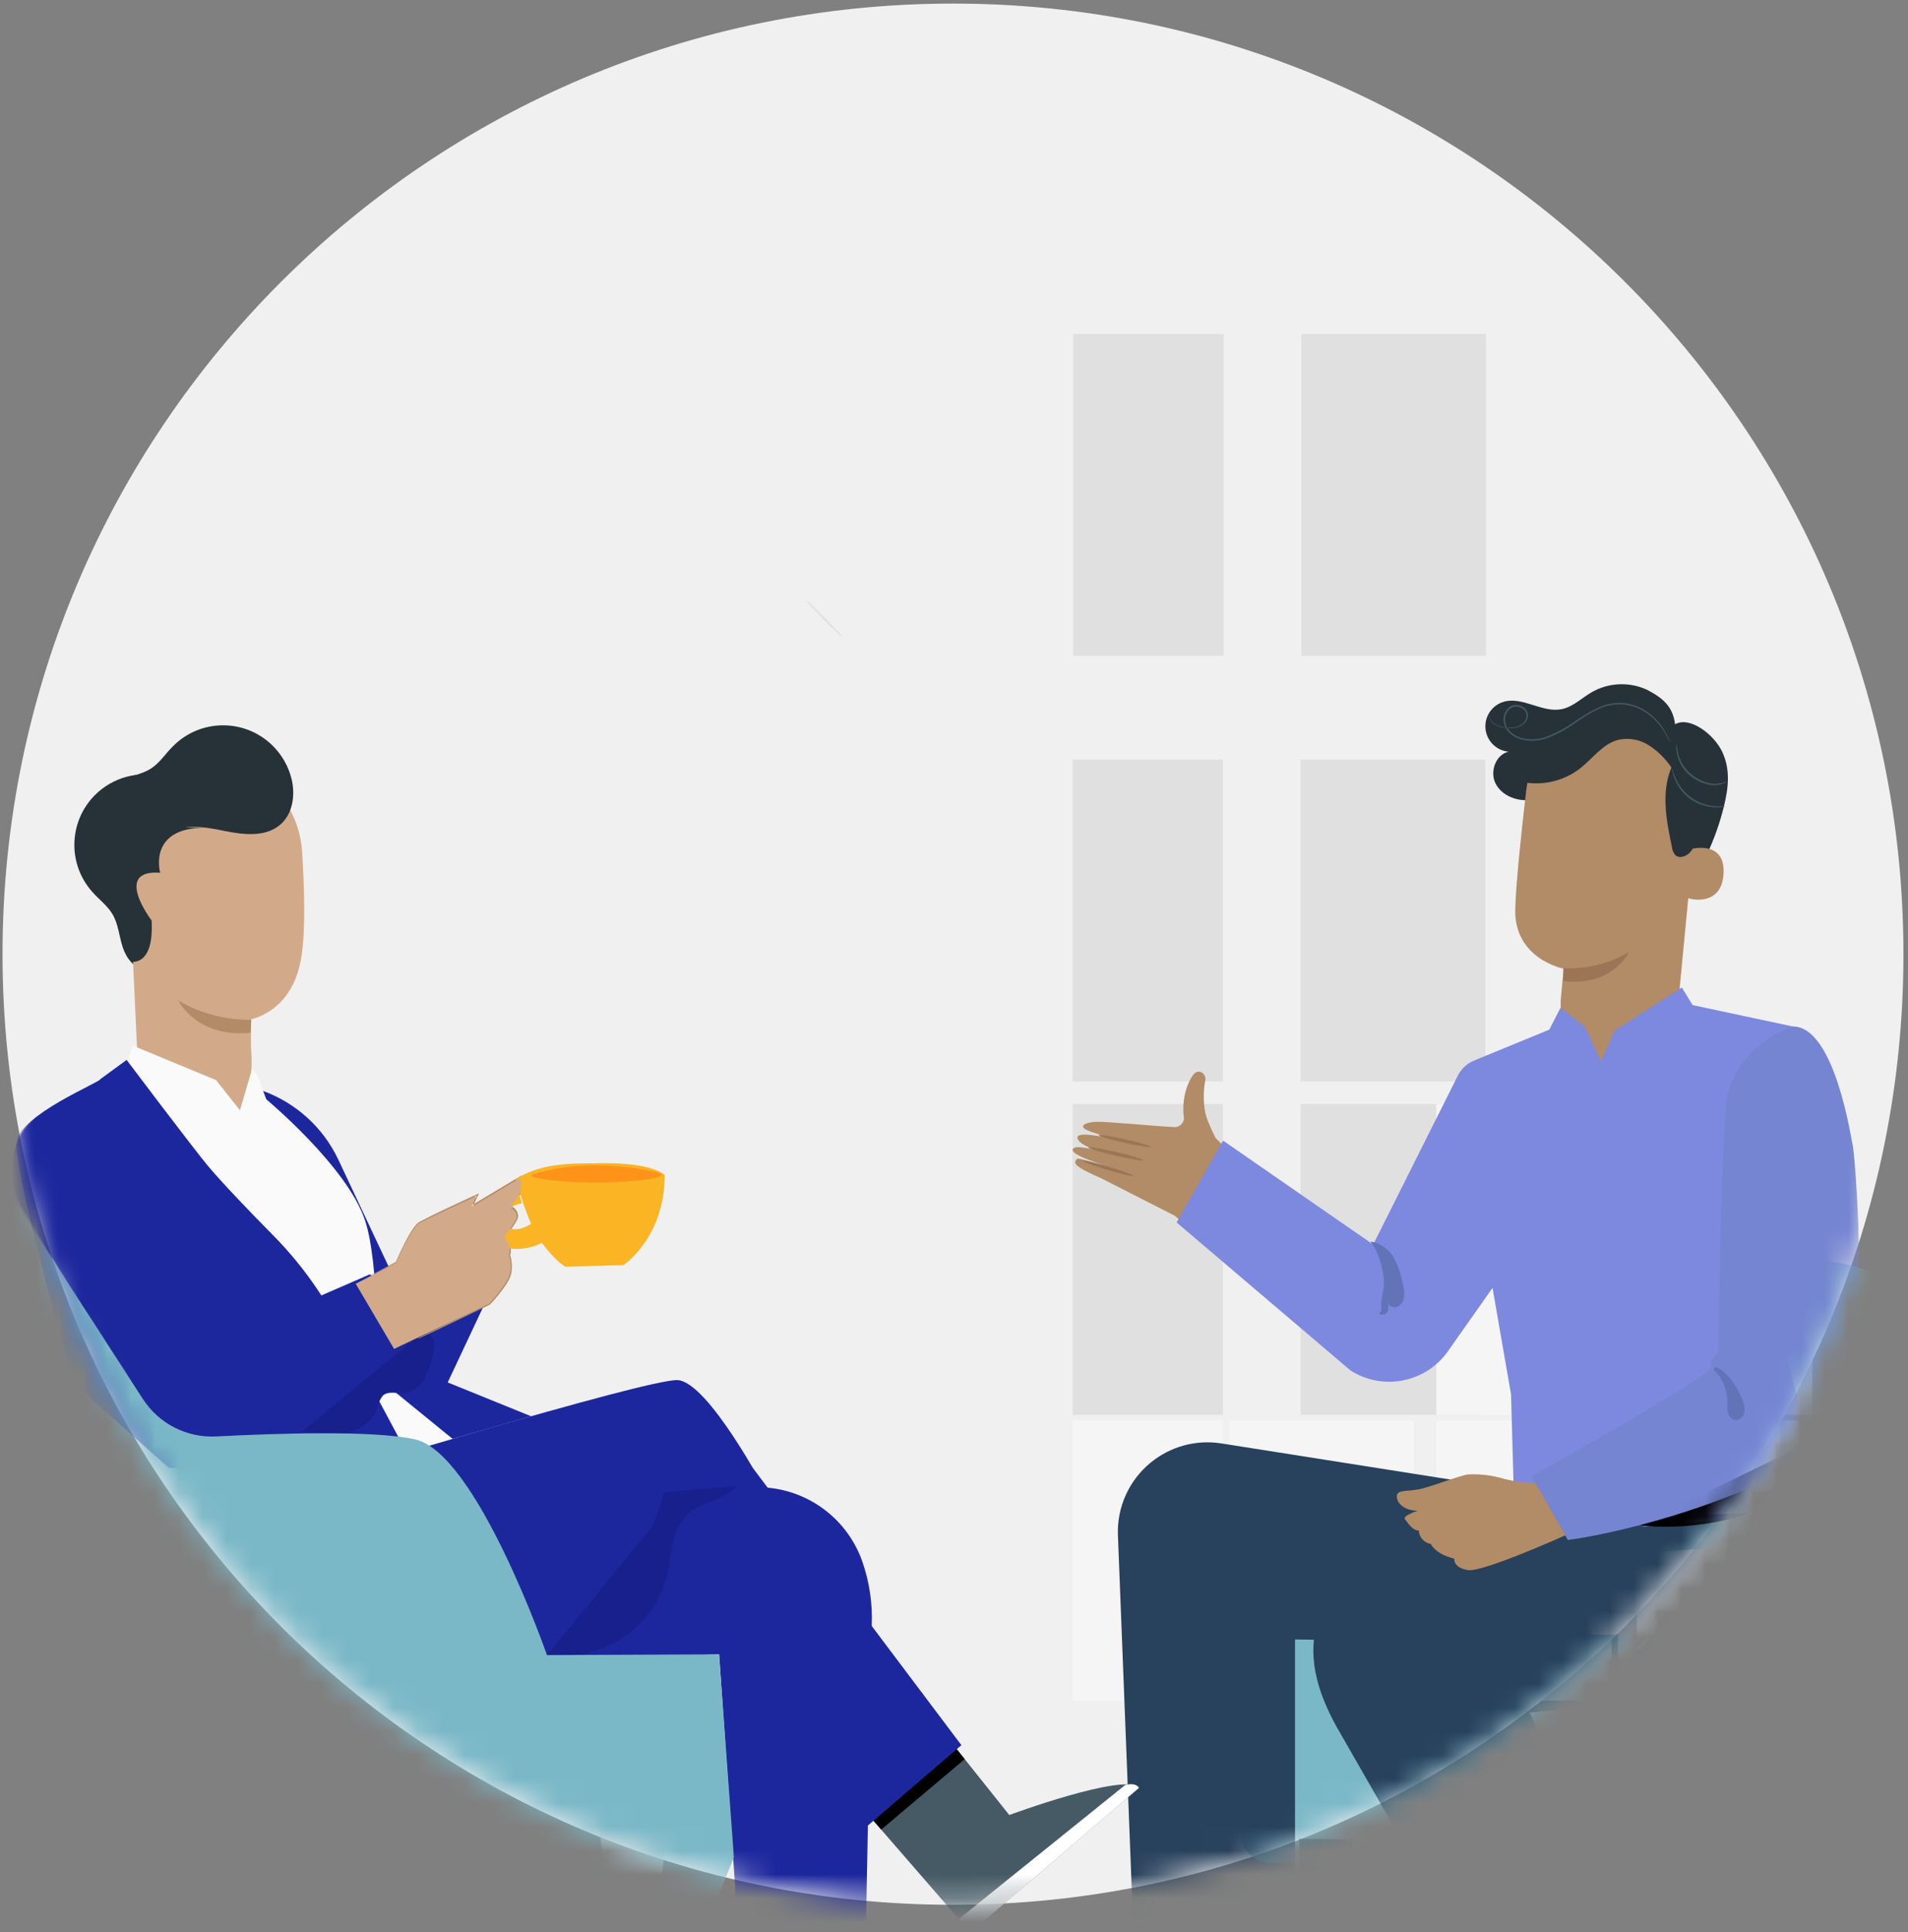 <svg xmlns="http://www.w3.org/2000/svg" xmlns:xlink="http://www.w3.org/1999/xlink" width="80" height="81" viewBox="0 0 80 81">
    <rect x="0" y="0" width="80" height="81" fill="#808080" stroke="none"/>
    <defs>
        <path id="qga4tuvjwa" d="M39.957.07C17.948.07.106 17.913.106 39.922c0 22.01 17.842 39.851 39.851 39.851 22.01 0 39.852-17.842 39.852-39.851"/>
        <path id="kvb8le605c" d="M39.957.07C17.948.07.106 17.913.106 39.922c0 22.01 17.842 39.851 39.851 39.851 22.01 0 39.852-17.842 39.852-39.851C79.809 17.912 61.967.07 39.957.07z"/>
    </defs>
    <g fill="none" fill-rule="evenodd">
        <g>
            <g>
                <path fill="#F0F0F0" d="M.106 40C.106 17.99 17.948.15 39.958.15 61.967.149 79.809 17.99 79.809 40c0 22.01-17.842 39.852-39.851 39.852C17.948 79.852.106 62.01.106 40" transform="translate(-141 -983) translate(141 983)"/>
                <g transform="translate(-141 -983) translate(141 983) translate(0 .078)">
                    <g>
                        <mask id="t017zvq52b" fill="#fff">
                            <use xlink:href="#qga4tuvjwa"/>
                        </mask>
                        <path fill="#263238" d="M6.113 40.566c-.48-.017-.821-.483-.97-.94-.147-.456-.18-.957-.422-1.373-.216-.367-.57-.62-.853-.944-1.087-1.219-.98-3.088.238-4.175.404-.36.9-.603 1.434-.701.693-.127 1.49.04 1.903.607.487.659.31 1.574.096 2.366-.214.793-.434 1.684-.008 2.382.258.42.704.682 1.104.954.4.272.827.61.958 1.085s-.186 1.092-.68 1.077" mask="url(#t017zvq52b)"/>
                    </g>
                    <mask id="w5rzpe969d" fill="#fff">
                        <use xlink:href="#kvb8le605c"/>
                    </mask>
                    <path fill="#E0E0E0" d="M54.533 59.235L62.276 59.235 62.276 46.201 54.533 46.201zM22.155 50.32c.057.017.111.043.16.076.102.054.247.133.423.234.355.194.842.485 1.377.805.535.32 1.018.61 1.357.826.175.106.314.194.41.258.051.03.1.065.143.106-.057-.02-.11-.045-.161-.075-.101-.055-.247-.134-.423-.235-.355-.194-.841-.487-1.376-.804-.535-.319-1.018-.611-1.357-.827-.175-.106-.315-.193-.41-.257-.052-.03-.1-.066-.143-.107M29.786 63.104L23.339 63.104 25.443 79.029 27.682 79.029z" mask="url(#w5rzpe969d)"/>
                    <path fill="#F5F5F5" d="M23.675 65.06s0 .023.035.058c.042.049.095.087.155.11.227.083.48.054.682-.077.26-.143.487-.426.836-.55.386-.124.803-.116 1.184.023.389.134.76.313 1.106.535.288.18.588.342.897.483.21.095.433.16.661.194.064.009.13.014.194.013h.064c-.305-.047-.603-.137-.884-.265-.302-.15-.595-.317-.878-.499-.35-.231-.726-.417-1.123-.552-.403-.146-.844-.15-1.25-.014-.172.071-.332.17-.471.293-.117.103-.24.198-.369.285-.183.127-.413.167-.628.109-.08-.033-.152-.083-.211-.146M23.91 67.993s.05-.064.15-.17c.147-.144.323-.255.516-.326.287-.104.591-.15.896-.136.377.028.752.08 1.123.154.378.073.764.089 1.147.048.313-.04.617-.128.904-.26.192-.087.375-.195.545-.322.064-.042.121-.095.17-.155-.237.155-.486.292-.744.41-.283.117-.582.195-.886.23-.375.035-.752.016-1.12-.056-.375-.074-.754-.122-1.135-.145-.317-.01-.633.045-.927.162-.2.08-.376.207-.517.369-.038.044-.07.092-.1.143-.017.035-.026.052-.023.054M29.055 69.564c-.053-.041-.113-.072-.177-.091-.171-.065-.352-.103-.535-.115-.27-.017-.54-.002-.806.045-.3.05-.624.132-.97.203-.317.076-.643.113-.969.11-.262-.007-.52-.063-.762-.166-.221-.102-.419-.249-.581-.43.024.063.062.12.11.169.122.138.27.25.436.329.248.117.516.183.79.194.331.009.663-.025.986-.1.341-.074.661-.16.956-.212.26-.05.523-.073.787-.068.25.013.496.058.735.132" mask="url(#w5rzpe969d)"/>
                    <path fill="#E0E0E0" d="M33.796 25.083c.09.061.173.132.248.212.143.138.34.331.552.547.212.215.404.415.54.562.077.074.146.157.205.248-.09-.06-.172-.132-.245-.211-.145-.138-.34-.33-.556-.547-.215-.217-.403-.417-.537-.562-.079-.074-.148-.158-.207-.249" mask="url(#w5rzpe969d)"/>
                    <path fill="#F5F5F5" d="M75.683 71.215L81.986 71.215 81.986 59.468 75.683 59.468z" mask="url(#w5rzpe969d)"/>
                    <path fill="#F5F5F5" d="M76.244 71.215L83.049 71.215 83.049 59.468 76.244 59.468zM68.63 71.215L75.984 71.215 75.984 59.468 68.63 59.468zM68.63 59.235L75.984 59.235 75.984 46.201 68.63 46.201z" mask="url(#w5rzpe969d)"/>
                    <path fill="#E0E0E0" d="M44.97 45.257L51.273 45.257 51.273 31.768 44.97 31.768zM45 27.411L51.303 27.411 51.303 13.922 45 13.922zM44.97 59.235L51.273 59.235 51.273 46.201 44.97 46.201z" mask="url(#w5rzpe969d)"/>
                    <path fill="#F5F5F5" d="M67.835 59.235L74.64 59.235 74.64 46.201 67.835 46.201z" mask="url(#w5rzpe969d)"/>
                    <path fill="#E0E0E0" d="M54.533 45.257L62.276 45.257 62.276 31.768 54.533 31.768zM54.563 27.411L62.306 27.411 62.306 13.922 54.563 13.922z" mask="url(#w5rzpe969d)"/>
                    <path fill="#F5F5F5" d="M44.97 71.215L51.273 71.215 51.273 59.468 44.97 59.468zM51.533 71.215L59.276 71.215 59.276 59.468 51.533 59.468zM67.835 71.215L74.64 71.215 74.64 59.468 67.835 59.468zM60.22 71.215L67.574 71.215 67.574 59.468 60.22 59.468zM60.22 59.235L67.574 59.235 67.574 46.201 60.22 46.201z" mask="url(#w5rzpe969d)"/>
                    <path fill="#263238" d="M54.464 77.003L55.213 90.254 56.696 90.254 56.713 77.04z" mask="url(#w5rzpe969d)"/>
                    <path fill="#7AB8C8" d="M53.274 68.45h26.814c.7 0 1.268.567 1.268 1.267v7.028c0 .7-.568 1.268-1.268 1.268H53.274c-.7 0-1.268-.568-1.268-1.268v-7.028c0-.7.568-1.268 1.268-1.268M82.692 64.172c.35-2.646.638-5.498-.634-7.844-1.322-2.439-4.236-3.821-6.999-3.573-2.762.248-5.28 1.997-6.735 4.358-1.454 2.362-1.896 5.268-1.508 8.013" mask="url(#w5rzpe969d)"/>
                    <path fill="#28415C" d="M61.97 62.129L51.197 60.43c-1.061-.164-2.141.134-2.967.82-.898.742-1.4 1.86-1.357 3.024l.766 19.599h6.66V68.649l6.378.118 5.058-4.46 3.649-.647 2.714-1.655-10.126.124z" mask="url(#w5rzpe969d)"/>
                    <path fill="#B28B67" d="M49.257 50.888L46.139 49.3c-.812-.35-1.122-.552-1.047-.7.101-.193.055-.125 1.621.303 0 0-2.231-.632-1.64-.874.103-.043.461.011.853.093-.566-.194-.775-.388-.744-.537.058-.256 1.394.056 2.014.215-.512-.138-1.487-.411-1.69-.537-.278-.173.096-.299.436-.314.387-.02 2.61.194 3.257.22.212.03.408-.117.438-.329l.004-.046c-.134-.93.257-1.724.465-1.89.207-.167.504.063.423.346-.058.314-.072.633-.043.95.013.254.07.504.167.739.112.273.219.5.314.69l2.55 2.532-2.048 2.596-2.212-1.869z" mask="url(#w5rzpe969d)"/>
                    <path fill="#9B7556" d="M47.526 49.217c-.01.039-.497-.072-1.086-.248-.59-.177-1.057-.353-1.043-.388.013-.035.498.074 1.086.25.587.177 1.052.347 1.043.386M47.935 48.56c-.01.04-.533-.05-1.164-.194-.63-.144-1.147-.305-1.138-.345.01-.04.533.05 1.164.194.63.143 1.147.306 1.138.345M48.253 47.996c-.01.04-.506-.037-1.113-.171s-1.088-.275-1.08-.316c.008-.04.508.037 1.113.173.605.135 1.087.275 1.08.314" mask="url(#w5rzpe969d)"/>
                    <path fill="#263238" d="M63.035 29.345c.795-.242 1.621.467 2.435.308.495-.096.869-.492 1.309-.736.697-.382 1.534-.414 2.259-.088.672.342 1.105.706 1.196 1.455.61-.351 1.632.418 1.98 1.163.346.744.259 1.51.061 2.305-.34 1.375-.949 2.67-1.79 3.81-.073.1-.193.21-.304.158-.073-.05-.117-.132-.118-.22-.116-.728-.025-1.47.039-2.205.064-.735.093-1.49-.138-2.19-.23-.7-.775-1.338-1.502-1.482-.544-.076-1.097.042-1.563.334-.475.265-.892.622-1.343.926-.44.327-.96.528-1.505.582-.545.025-1.126-.233-1.357-.725-.23-.492.03-1.192.56-1.305-.588-.053-1.023-.573-.97-1.161.039-.435.338-.802.755-.929h-.004z" mask="url(#w5rzpe969d)"/>
                    <path fill="#B28B67" d="M71.131 33.975l-.787 8.228c-.134 1.4-1.601 3.474-2.993 3.27-1.297-.194-2.028-2.437-1.902-3.743.06-.619.109-1.136.11-1.2 0 0-2.074-.398-2.027-2.486.023-1.008.238-3.082.457-4.957.229-2.016 1.973-3.514 4-3.437h.193c2.176.21 3.213 2.165 2.95 4.325" mask="url(#w5rzpe969d)"/>
                    <path fill="#9B7556" d="M65.558 40.506c.962.053 1.919-.184 2.747-.678 0 0-.696 1.48-2.77 1.217l.023-.539z" mask="url(#w5rzpe969d)"/>
                    <path fill="#B28B67" d="M70.908 35.514c.035-.013 1.449-.374 1.357 1.05-.09 1.426-1.508 1.036-1.506.996.002-.041.15-2.046.15-2.046" mask="url(#w5rzpe969d)"/>
                    <path fill="#263238" d="M63.563 32.639c.928.273 1.931.084 2.696-.51.524-.413.937-1.018 1.58-1.19.443-.102.907-.021 1.29.223.378.243.702.562.951.936-.44 1.047-.21 2.241.026 3.35.011.126.065.244.153.335.165.136.42.043.581-.104.226-.258.372-.577.42-.917.176-.76.199-1.547.067-2.315-.134-.77-.491-1.485-1.027-2.055-.7-.693-1.64-1.087-2.625-1.097-.98-.004-1.934.3-2.73.87-.38.246-.694.582-.911.98" mask="url(#w5rzpe969d)"/>
                    <path fill="#455A64" d="M62.419 29.828c-.006.041-.002.084.01.124.031.118.099.223.193.3.151.119.336.187.528.194.118.011.237.008.354-.01.135-.016.263-.07.369-.154.12-.094.19-.236.194-.388-.017-.17-.13-.317-.291-.376-.081-.034-.169-.048-.256-.041-.09.009-.177.044-.248.1-.145.123-.229.302-.23.491-.004.198.07.39.207.533.138.146.313.253.506.31.406.109.837.077 1.223-.089.381-.157.743-.358 1.078-.599.306-.22.63-.414.97-.581.308-.143.647-.21.988-.194.297.02.585.105.845.25.377.214.692.52.915.892.062.1.12.204.17.31.018.038.036.075.057.11v-.03c0-.02-.017-.049-.035-.086-.046-.11-.099-.215-.159-.318-.22-.382-.536-.7-.917-.923-.265-.15-.561-.241-.866-.263-.351-.017-.7.053-1.018.203-.347.165-.678.36-.991.582-.33.238-.688.436-1.064.591-.371.16-.786.192-1.177.09-.182-.054-.347-.154-.477-.291-.126-.13-.196-.304-.194-.485 0-.17.074-.333.204-.444.125-.1.296-.12.442-.054.142.048.243.174.26.323 0 .139-.063.27-.171.355-.1.08-.219.133-.345.151-.114.017-.23.022-.345.014-.188-.01-.367-.077-.514-.194-.092-.073-.16-.171-.194-.283-.01-.04-.017-.08-.021-.12M72.424 32.682c-.143.046-.29.079-.44.099-.161.008-.324-.015-.477-.068-.187-.066-.364-.158-.525-.276-.292-.217-.505-.523-.607-.872-.036-.147-.062-.296-.077-.446-.013.04-.017.082-.014.124.001.113.016.226.045.336.09.367.306.691.61.916.168.121.353.215.55.28.16.054.33.073.5.054.112-.012.223-.041.327-.087.039-.014.076-.035.108-.06M72.328 33.72c0-.013-.17.018-.439 0-.713-.061-1.337-.507-1.626-1.162-.11-.247-.136-.415-.15-.413-.002.04.002.08.012.12.02.107.05.211.091.312.137.337.366.628.661.84.296.21.646.33 1.008.348.11.007.218.001.326-.015.04-.004.08-.014.117-.03" mask="url(#w5rzpe969d)"/>
                    <path fill="#28415C" d="M69.323 63.507c-.175.016-11.245 1.326-12.978 2.302-.96.538-.875 1.48-1.024 1.882-.582 1.574-.087 3.168.73 4.636l8.113 14.152 5.145-3.46-5.17-11.3 7.915-.775c1.788-.25 3.23-1.59 3.61-3.356l.942-4.366-7.283.285z" mask="url(#w5rzpe969d)"/>
                    <path fill="#7D89DE" d="M74.755 56.287l.417-13.334-4.202-.896-.453-.738-2.823 1.814-.566 1.274-.685-1.454-1.017-.776-.466.908-3.158 1.299c-.294.121-.534.344-.676.628l-3.55 7.084-6.293-4.358-1.949 3.431 7.29 6.204c1.359.867 3.16.512 4.087-.806l1.869-2.654.775 4.459.128 4.53 5.487 1.022 7.683-.713-1.898-6.924z" mask="url(#w5rzpe969d)"/>
                    <path fill="#000" d="M68.694 63.866c2.687.273 5.383-.42 7.604-1.954l-.419-1.528-7.185 3.482z" mask="url(#w5rzpe969d)"/>
                    <path fill="#7585D1" d="M75.172 42.953s-2.614.803-2.817 3.449c-.204 2.646-.303 10.229-.303 10.229s-.407.304-.306.61c.1.307-7.532 4.58-7.532 4.58l1.522 2.66s4.864-.582 10.318-3.438c2.788-1.46 1.69-12.904 1.638-13.057-.052-.153-.73-5.039-2.52-5.033" mask="url(#w5rzpe969d)"/>
                    <path fill="#6274B7" d="M71.858 57.338c.358.358.562.842.57 1.348-.009.147-.002.295.02.442.026.148.132.27.275.318.209.02.396-.13.423-.338.017-.201-.026-.404-.122-.581-.237-.537-.57-1.082-1.111-1.307M57.514 52.053c.308.351.539 1.268.508 1.734-.031.465-.146.581-.103 1.05.01.086-.138.117-.07.169.117.064.263.022.327-.095.007-.013.013-.028.018-.043.038-.14.03-.288-.021-.424.007.164.146.29.31.283.018 0 .038-.003.056-.008.174-.056.3-.207.326-.388.024-.177.011-.357-.037-.529-.063-.403-.194-.792-.388-1.152-.203-.362-.56-.613-.969-.684" mask="url(#w5rzpe969d)"/>
                    <path fill="#7AB8C8" d="M69.54 78.013c-.813-3.63.581-9.86 3.158-12.534 2.658-2.697 6.473-3.912 10.201-3.25v15.962l-13.36-.178z" mask="url(#w5rzpe969d)"/>
                    <path fill="#B28B67" d="M64.379 62.096c-.433-.011-.864-.068-1.286-.169-.501-.156-1.026-.222-1.55-.194-.361.057-1.288.421-1.88.582-.59.16-1.065.027-1.094.308-.03.281.28.63.87.63 0 0-.646.214-.533.353.112.14.308.479.581.479.014.284.226.518.506.562 0 0 .17.42.983.617 0 0-.062.366.559.479.62.112 4.104-1.462 4.104-1.462l-1.26-2.185z" mask="url(#w5rzpe969d)"/>
                    <path fill="#D3AA89" d="M12.662 35.57c-.09-1.37-1.003-3.05-2.368-2.908L6.03 33.75c-.415.044-.727.399-.717.816l.479 10.275h-.03s.97 2.908 3.789 2.015c.558-.177.814-.787.925-1.416h.029v-.215c.055-.468.06-.941.017-1.411V42.65s1.745-.295 2.108-2.58c.192-1.116.131-2.979.033-4.5" mask="url(#w5rzpe969d)"/>
                    <path fill="#B28B67" d="M10.537 42.67c-1.076.02-2.136-.26-3.061-.807 0 0 .744 1.569 3.03 1.358l.03-.551z" mask="url(#w5rzpe969d)"/>
                    <path fill="#1D279D" d="M18.739 57.945L20.785 53.592 17.766 51.945 16.206 53.853 17.398 57.133z" mask="url(#w5rzpe969d)"/>
                    <path fill="#1D279D" d="M11.008 45.648c1.403.505 2.549 1.548 3.183 2.898l4.34 9.232 3.737 1.515-3.296.95-2.935-2.15-5.03-12.445z" mask="url(#w5rzpe969d)"/>
                    <path fill="#FAFAFA" d="M18.976 60.242l-1.582 1.214-7.856-8.08-4.49-8.112.52-1.508 3.49 1.446 1.002 1.262.517-1.757.223.316.363.982s3.408 2.836 4.145 5.085c.613 1.878.42 5.756.795 6.809l2.873 2.343z" mask="url(#w5rzpe969d)"/>
                    <path fill="#1D279D" d="M4.21 45.16c-.052.156-3.357 1.484-3.514 2.642C.539 48.959 3.07 57.908 3.07 57.908l4.015 3.548h10.308l-3.27-6.124c-.706-1.32-1.597-2.532-2.647-3.599-.97-.98-2.133-2.194-2.743-2.917-.654-.785-3.424-4.46-3.424-4.46l-1.1.803z" mask="url(#w5rzpe969d)"/>
                    <path fill="#17208C" d="M12.644 59.924c.6.103 1.214.194 1.81.092.598-.103 1.183-.49 1.37-1.068.03-.19.107-.367.225-.518.228-.213.597-.082.909-.11.352-.054.66-.27.83-.582.166-.31.283-.642.347-.987.05-.167.07-.34.062-.514-.013-.175-.113-.332-.268-.417-.237-.106-.502.049-.713.194-1.7 1.225-3.25 2.643-4.795 4.058" mask="url(#w5rzpe969d)"/>
                    <path fill="#455A64" d="M39.323 72.255l2.995 3.755s4.824-1.785 5.444-1.146l-7.07 6.072-4.91-5.657 3.54-3.024z" mask="url(#w5rzpe969d)"/>
                    <path fill="#FFF" d="M40.692 80.936l-.471-.581 6.954-5.601s.432-.134.581.118l-7.064 6.064z" mask="url(#w5rzpe969d)"/>
                    <path fill="#000" d="M39.914 72.999L40.449 73.668 36.948 76.621 36.442 76.039z" mask="url(#w5rzpe969d)"/>
                    <path fill="#1D279D" d="M7.809 50.543l2.392 5.107 5.305-2.305s2.2 1.285 1.896 2.689l-4.78 3.925c-.904.743-2.073 1.083-3.235.94-1.248-.152-2.366-.846-3.057-1.897L2.87 53.738.932 50.576c-.635-1.008-.602-2.298.082-3.272.184-.256.416-.473.682-.64.869-.526 3.434-.754 6.113 3.88" mask="url(#w5rzpe969d)"/>
                    <path fill="#B28B67" d="M17.5 56.04l.053-.032.153-.081.6-.299 2.184-1.085h-.01c.252-.268.479-.558.679-.865.112-.158.179-.344.194-.537.018-.202-.003-.405-.062-.6v-.03c.055-.253-.014-.516-.184-.71l-.024-.03.024-.03c.137-.182.275-.376.399-.581.073-.084.109-.193.1-.303-.028-.106-.098-.197-.193-.254h.045c-.03.01-.062 0-.078-.027-.005-.016-.005-.033 0-.048.002-.016.006-.03.012-.045.011-.023.02-.045.033-.066l.075-.12c.05-.078.11-.155.16-.229.097-.153.148-.332.147-.514 0-.081-.012-.162-.037-.24l.073.025-2.053 1.223-.134.08.064-.142.214-.463.062.064c-.88.405-1.697.775-2.38 1.12-.14.112-.258.251-.344.41-.095.15-.178.3-.254.444-.153.288-.28.554-.388.787l-.868.438-.227.112c-.026.014-.054.025-.082.033.024-.017.049-.032.074-.046l.223-.122.857-.46-.012.012c.103-.237.225-.504.374-.795.074-.147.158-.299.25-.452.048-.08.1-.157.156-.23.056-.083.129-.154.213-.208.69-.366 1.499-.73 2.379-1.142l.116-.052-.054.116c-.068.151-.14.307-.212.463l-.067-.062 2.05-1.227.055-.033.02.058c.027.09.042.182.044.276.001.202-.056.4-.165.57-.056.085-.11.153-.16.23-.026.037-.05.076-.07.113-.011.018-.021.037-.03.056v.021h-.05c-.008 0 0 0 0 0 0 .028-.012-.038-.01-.03h.043c.119.07.205.187.238.321.013.07.006.142-.02.208-.028.057-.058.113-.092.166-.13.208-.268.4-.41.582v-.027c.087.117.153.248.195.388.042.136.042.282 0 .418v-.033c.064.207.087.425.066.64-.006.105-.03.209-.07.307-.04.093-.088.183-.144.269-.205.311-.438.603-.696.872l-2.2 1.055-.607.285-.16.072c-.025.01-.05.014-.076.015" mask="url(#w5rzpe969d)"/>
                    <path fill="#B28B67" d="M19.897 50.448c-.258.222-.537.416-.834.582-.278.191-.575.355-.886.488.258-.221.537-.416.834-.581.279-.192.575-.355.886-.489M21.494 50.394c-.223.29-.472.558-.744.802-.248.275-.521.526-.816.749.223-.29.472-.56.744-.805.248-.274.521-.524.816-.746M21.281 51.629c-.089.18-.207.346-.349.488-.118.163-.262.306-.426.423.088-.181.206-.346.349-.489.117-.163.261-.306.426-.422M21.353 52.458c.021.018-.066.154-.178.315-.113.16-.21.289-.233.275-.023-.014.035-.169.15-.333.114-.165.242-.276.26-.257" mask="url(#w5rzpe969d)"/>
                    <path fill="#1D279D" d="M31.562 61.456L40.31 73.081 36.219 76.596 32.006 71.088z" mask="url(#w5rzpe969d)"/>
                    <path fill="#1D279D" d="M13.04 62.01s14.075-4.286 15.364-4.232c1.29.055 3.736 4.71 3.736 4.71l-3.951-.144-4.996 7.63-8.079-.387-2.074-7.576z" mask="url(#w5rzpe969d)"/>
                    <path fill="#1D279D" d="M27.815 62.268h3.95c1.972.001 3.729 1.244 4.386 3.102.308.876.443 1.803.398 2.73l-.307 16.076h-5.32l-.097-5.138-.672-9.765-4.605.194-2.61-.163 4.877-7.036z" mask="url(#w5rzpe969d)"/>
                    <path fill="#17208C" d="M22.939 69.306c1.074.204 2.25-.134 3.17-.723.926-.601 1.59-1.53 1.86-2.602.119-.475.154-.97.272-1.446.092-.486.345-.927.72-1.25.45-.346 1.55-.565 1.888-1.026 0-.07-1.315.087-1.745.11-.481.027-1.286.153-1.268.095-.127.479-.282.95-.463 1.41" mask="url(#w5rzpe969d)"/>
                    <path fill="#7AB8C8" d="M.74 50.446s-2.093.084-2.737.97c-1.13 1.55-.494 2.892-.558 3.35-.064.457 3.561 25.926 3.561 25.926h1.493l26.983.25 1.29-3.154-.625-8.513-7.214.031s-2.947-8.48-5.539-9.046c-1.745-.388-5.857-.248-8.327-.12-1.233.064-2.408-.535-3.079-1.573L.74 50.447z" mask="url(#w5rzpe969d)"/>
                    <path fill="#263238" d="M4.141 33.657c-.014-.48.43-.851.876-1.028.446-.176.944-.242 1.344-.51.353-.238.581-.608.888-.91 1.146-1.163 3.018-1.176 4.18-.03.387.381.66.86.793 1.386.17.685.054 1.491-.485 1.939-.626.527-1.551.41-2.356.246-.804-.163-1.708-.326-2.377.144-.403.285-.636.746-.882 1.163-.246.417-.556.865-1.021 1.025-.466.161-1.102-.116-1.119-.61" mask="url(#w5rzpe969d)"/>
                    <path fill="#263238" d="M5.482 40.236s.985.234.875-1.727c0 0-1.643-2.148.36-2 0 0-.546-1.901 1.908-1.89l-3.313-.053-.733 2.202.903 3.468z" mask="url(#w5rzpe969d)"/>
                    <path fill="#FAB424" d="M21.62 49.348c.075.17.491 1.848 1.049 2.608.636.87 1.04 1.069 1.04 1.069l2.429-.068s1.732-1.14 1.732-3.771c0 0-.486-.595-3.122-.493-1.771-.023-2.506.292-3.128.655" mask="url(#w5rzpe969d)"/>
                    <path fill="#FAB424" d="M22.76 51.996c-.47.281-1.276.401-1.75.13-.646-.346-.889-1.149-.544-1.794.24-.446.711-.717 1.217-.699l.192.729s-1.023.212-.729.82c.295.606 1.144.03 1.144.03l.47.784z" mask="url(#w5rzpe969d)"/>
                    <path fill="#FF931A" d="M27.415 49.034c1.597.334-3.25.718-5.09.221-.024-.007-.037-.033-.03-.058.005-.014.016-.025.03-.03.48-.173 2.316-.713 5.09-.133" mask="url(#w5rzpe969d)"/>
                    <path fill="#D3AA89" d="M16.605 52.862s.632-1.452.97-1.654c.337-.202 2.398-1.14 2.398-1.14l-.212.461 2.053-1.225c.088.297.029.617-.159.863-.32.438-.213.4-.213.4s.347.207.173.517c-.143.239-.3.469-.47.688 0 0 .32.388.194.756.078.246.094.507.047.76-.076.442-.875 1.284-.875 1.284l-3.988 1.898-1.607-2.73 1.689-.878z" mask="url(#w5rzpe969d)"/>
                </g>
            </g>
        </g>
    </g>
</svg>
